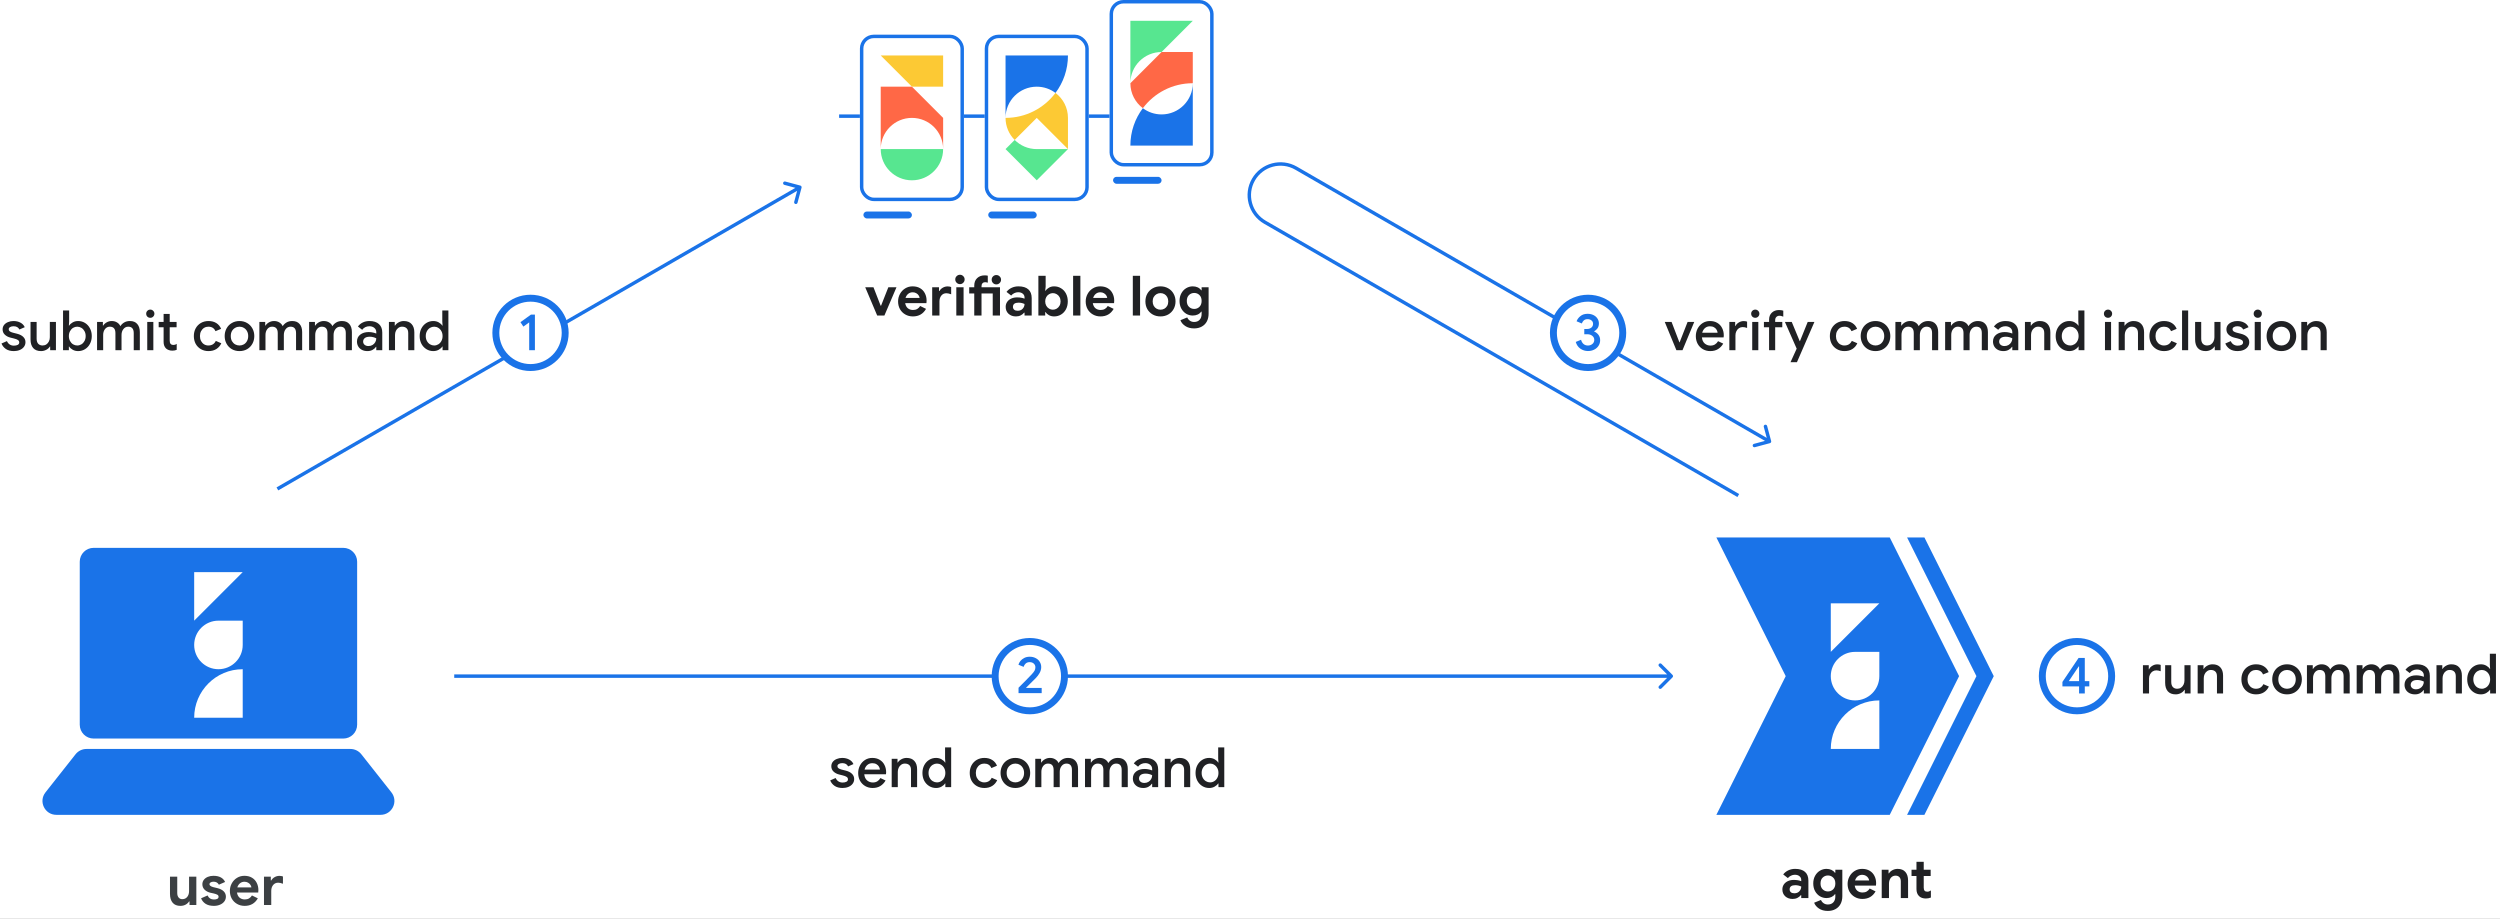 <svg width="721" height="265" viewBox="0 0 721 265" fill="none" xmlns="http://www.w3.org/2000/svg">
<rect x="0" y="0" width="721" height="265" fill="#333333" stroke="none"/>
<g clip-path="url(#clip0)">
<rect width="721" height="265" fill="white"/>
<path d="M231.171 54.129C231.243 53.863 231.085 53.589 230.818 53.517L226.471 52.352C226.204 52.281 225.93 52.439 225.859 52.706C225.787 52.973 225.946 53.247 226.212 53.318L230.076 54.354L229.041 58.217C228.969 58.484 229.128 58.758 229.394 58.83C229.661 58.901 229.935 58.743 230.007 58.476L231.171 54.129ZM80.25 141.433L230.938 54.433L230.438 53.567L79.75 140.567L80.25 141.433Z" fill="#1A73E8"/>
<path d="M482.354 195.354C482.549 195.158 482.549 194.842 482.354 194.646L479.172 191.464C478.976 191.269 478.66 191.269 478.464 191.464C478.269 191.66 478.269 191.976 478.464 192.172L481.293 195L478.464 197.828C478.269 198.024 478.269 198.34 478.464 198.536C478.66 198.731 478.976 198.731 479.172 198.536L482.354 195.354ZM131 195.5H482V194.5H131V195.5Z" fill="#1A73E8"/>
<path d="M510.803 127.193C510.875 127.46 510.716 127.734 510.45 127.806L506.103 128.97C505.836 129.042 505.562 128.884 505.491 128.617C505.419 128.35 505.578 128.076 505.844 128.004L509.708 126.969L508.673 123.105C508.601 122.839 508.759 122.565 509.026 122.493C509.293 122.422 509.567 122.58 509.639 122.847L510.803 127.193ZM501.07 143.344L364.545 64.521L365.045 63.655L501.57 142.478L501.07 143.344ZM374.045 48.067L510.57 126.89L510.07 127.756L373.545 48.933L374.045 48.067ZM361.068 51.544C363.691 47 369.501 45.444 374.045 48.067L373.545 48.933C369.48 46.586 364.281 47.979 361.934 52.044L361.068 51.544ZM364.545 64.521C360.001 61.898 358.445 56.088 361.068 51.544L361.934 52.044C359.587 56.11 360.98 61.308 365.045 63.655L364.545 64.521Z" fill="#1A73E8"/>
<path d="M4 101.256C3.061 101.256 2.293 101.053 1.696 100.648C1.099 100.232 0.677 99.704 0.432 99.064L2 98.376C2.192 98.803 2.459 99.128 2.8 99.352C3.152 99.576 3.552 99.688 4 99.688C4.437 99.688 4.805 99.613 5.104 99.464C5.403 99.304 5.552 99.069 5.552 98.76C5.552 98.461 5.424 98.227 5.168 98.056C4.912 97.885 4.517 97.736 3.984 97.608L3.008 97.368C2.357 97.208 1.819 96.925 1.392 96.52C0.965 96.115 0.752 95.603 0.752 94.984C0.752 94.504 0.891 94.083 1.168 93.72C1.456 93.357 1.84 93.08 2.32 92.888C2.8 92.685 3.323 92.584 3.888 92.584C4.645 92.584 5.312 92.739 5.888 93.048C6.464 93.347 6.88 93.784 7.136 94.36L5.6 95.032C5.291 94.403 4.725 94.088 3.904 94.088C3.509 94.088 3.179 94.168 2.912 94.328C2.645 94.488 2.512 94.696 2.512 94.952C2.512 95.197 2.613 95.4 2.816 95.56C3.019 95.709 3.317 95.837 3.712 95.944L4.912 96.248C5.712 96.451 6.315 96.76 6.72 97.176C7.136 97.581 7.344 98.083 7.344 98.68C7.344 99.192 7.195 99.645 6.896 100.04C6.608 100.424 6.208 100.723 5.696 100.936C5.184 101.149 4.619 101.256 4 101.256ZM11.844 101.256C10.852 101.256 10.094 100.963 9.572 100.376C9.06 99.779 8.804 98.952 8.804 97.896V92.84H10.564V97.656C10.564 98.317 10.718 98.813 11.028 99.144C11.348 99.475 11.764 99.64 12.276 99.64C12.692 99.64 13.06 99.533 13.38 99.32C13.7 99.096 13.945 98.803 14.116 98.44C14.286 98.077 14.372 97.688 14.372 97.272V92.84H16.132V101H14.468V99.944H14.372C14.148 100.328 13.801 100.643 13.332 100.888C12.862 101.133 12.366 101.256 11.844 101.256ZM22.532 101.256C21.956 101.256 21.439 101.128 20.98 100.872C20.522 100.616 20.175 100.307 19.94 99.944H19.86V101H18.18V89.544H19.94V92.76L19.86 93.912H19.94C20.175 93.539 20.522 93.224 20.98 92.968C21.439 92.712 21.956 92.584 22.532 92.584C23.268 92.584 23.935 92.771 24.532 93.144C25.13 93.517 25.599 94.035 25.94 94.696C26.292 95.347 26.468 96.088 26.468 96.92C26.468 97.752 26.292 98.499 25.94 99.16C25.599 99.811 25.13 100.323 24.532 100.696C23.935 101.069 23.268 101.256 22.532 101.256ZM22.276 99.64C22.703 99.64 23.103 99.528 23.476 99.304C23.85 99.08 24.148 98.76 24.372 98.344C24.596 97.928 24.708 97.453 24.708 96.92C24.708 96.387 24.596 95.917 24.372 95.512C24.148 95.096 23.85 94.776 23.476 94.552C23.103 94.328 22.703 94.216 22.276 94.216C21.85 94.216 21.45 94.328 21.076 94.552C20.714 94.776 20.42 95.096 20.196 95.512C19.972 95.917 19.86 96.387 19.86 96.92C19.86 97.453 19.972 97.928 20.196 98.344C20.42 98.76 20.714 99.08 21.076 99.304C21.45 99.528 21.85 99.64 22.276 99.64ZM27.993 92.84H29.673V93.912H29.753C29.998 93.517 30.345 93.197 30.793 92.952C31.241 92.707 31.721 92.584 32.233 92.584C32.819 92.584 33.331 92.723 33.769 93C34.206 93.267 34.521 93.624 34.713 94.072C34.99 93.624 35.358 93.267 35.817 93C36.286 92.723 36.835 92.584 37.465 92.584C38.403 92.584 39.113 92.872 39.593 93.448C40.083 94.013 40.329 94.787 40.329 95.768V101H38.569V96.072C38.569 94.835 38.041 94.216 36.985 94.216C36.419 94.216 35.955 94.445 35.593 94.904C35.23 95.363 35.049 95.928 35.049 96.6V101H33.289V96.072C33.289 94.835 32.745 94.216 31.657 94.216C31.102 94.216 30.643 94.445 30.281 94.904C29.929 95.363 29.753 95.928 29.753 96.6V101H27.993V92.84ZM43.344 91.656C43.014 91.656 42.731 91.544 42.496 91.32C42.273 91.085 42.16 90.803 42.16 90.472C42.16 90.141 42.273 89.864 42.496 89.64C42.731 89.405 43.014 89.288 43.344 89.288C43.675 89.288 43.953 89.405 44.176 89.64C44.411 89.864 44.529 90.141 44.529 90.472C44.529 90.803 44.411 91.085 44.176 91.32C43.953 91.544 43.675 91.656 43.344 91.656ZM42.465 92.84H44.224V101H42.465V92.84ZM49.681 101.128C49.318 101.128 48.977 101.069 48.657 100.952C48.337 100.835 48.075 100.68 47.873 100.488C47.414 100.029 47.184 99.405 47.184 98.616V94.392H45.761V92.84H47.184V90.536H48.944V92.84H50.928V94.392H48.944V98.232C48.944 98.669 49.03 98.979 49.2 99.16C49.361 99.373 49.638 99.48 50.032 99.48C50.214 99.48 50.374 99.459 50.513 99.416C50.651 99.363 50.8 99.283 50.961 99.176V100.888C50.608 101.048 50.182 101.128 49.681 101.128ZM60.128 101.256C59.318 101.256 58.587 101.069 57.936 100.696C57.296 100.323 56.795 99.811 56.432 99.16C56.08 98.499 55.904 97.752 55.904 96.92C55.904 96.088 56.08 95.347 56.432 94.696C56.795 94.035 57.296 93.517 57.936 93.144C58.587 92.771 59.318 92.584 60.128 92.584C61.024 92.584 61.787 92.787 62.416 93.192C63.045 93.597 63.493 94.147 63.76 94.84L62.144 95.512C61.782 94.648 61.093 94.216 60.08 94.216C59.643 94.216 59.237 94.328 58.864 94.552C58.502 94.776 58.208 95.096 57.984 95.512C57.771 95.917 57.664 96.387 57.664 96.92C57.664 97.453 57.771 97.928 57.984 98.344C58.208 98.76 58.502 99.08 58.864 99.304C59.237 99.528 59.643 99.64 60.08 99.64C60.592 99.64 61.029 99.528 61.392 99.304C61.766 99.069 62.048 98.739 62.24 98.312L63.824 99C63.515 99.693 63.045 100.243 62.416 100.648C61.787 101.053 61.024 101.256 60.128 101.256ZM69.067 101.256C68.245 101.256 67.509 101.069 66.859 100.696C66.208 100.312 65.701 99.789 65.339 99.128C64.976 98.467 64.795 97.731 64.795 96.92C64.795 96.109 64.976 95.373 65.339 94.712C65.701 94.051 66.208 93.533 66.859 93.16C67.509 92.776 68.245 92.584 69.067 92.584C69.888 92.584 70.624 92.776 71.275 93.16C71.925 93.544 72.432 94.067 72.795 94.728C73.157 95.389 73.339 96.12 73.339 96.92C73.339 97.731 73.157 98.467 72.795 99.128C72.432 99.789 71.925 100.312 71.275 100.696C70.624 101.069 69.888 101.256 69.067 101.256ZM69.067 99.64C69.515 99.64 69.931 99.533 70.315 99.32C70.699 99.096 71.003 98.781 71.227 98.376C71.461 97.96 71.579 97.475 71.579 96.92C71.579 96.365 71.461 95.885 71.227 95.48C71.003 95.075 70.699 94.765 70.315 94.552C69.931 94.328 69.515 94.216 69.067 94.216C68.619 94.216 68.203 94.328 67.819 94.552C67.435 94.765 67.125 95.075 66.891 95.48C66.667 95.885 66.555 96.365 66.555 96.92C66.555 97.475 66.667 97.96 66.891 98.376C67.125 98.781 67.435 99.096 67.819 99.32C68.203 99.533 68.619 99.64 69.067 99.64ZM74.805 92.84H76.485V93.912H76.565C76.811 93.517 77.157 93.197 77.605 92.952C78.053 92.707 78.533 92.584 79.045 92.584C79.632 92.584 80.144 92.723 80.581 93C81.019 93.267 81.333 93.624 81.525 94.072C81.803 93.624 82.171 93.267 82.629 93C83.099 92.723 83.648 92.584 84.277 92.584C85.216 92.584 85.925 92.872 86.405 93.448C86.896 94.013 87.141 94.787 87.141 95.768V101H85.381V96.072C85.381 94.835 84.853 94.216 83.797 94.216C83.232 94.216 82.768 94.445 82.405 94.904C82.043 95.363 81.861 95.928 81.861 96.6V101H80.101V96.072C80.101 94.835 79.557 94.216 78.469 94.216C77.915 94.216 77.456 94.445 77.093 94.904C76.741 95.363 76.565 95.928 76.565 96.6V101H74.805V92.84ZM89.149 92.84H90.829V93.912H90.909C91.154 93.517 91.501 93.197 91.949 92.952C92.397 92.707 92.877 92.584 93.389 92.584C93.976 92.584 94.488 92.723 94.925 93C95.362 93.267 95.677 93.624 95.869 94.072C96.146 93.624 96.514 93.267 96.973 93C97.442 92.723 97.992 92.584 98.621 92.584C99.56 92.584 100.269 92.872 100.749 93.448C101.24 94.013 101.485 94.787 101.485 95.768V101H99.725V96.072C99.725 94.835 99.197 94.216 98.141 94.216C97.576 94.216 97.112 94.445 96.749 94.904C96.386 95.363 96.205 95.928 96.205 96.6V101H94.445V96.072C94.445 94.835 93.901 94.216 92.813 94.216C92.258 94.216 91.8 94.445 91.437 94.904C91.085 95.363 90.909 95.928 90.909 96.6V101H89.149V92.84ZM105.975 101.256C105.388 101.256 104.865 101.144 104.407 100.92C103.948 100.685 103.591 100.36 103.335 99.944C103.079 99.517 102.951 99.037 102.951 98.504C102.951 97.661 103.265 96.995 103.895 96.504C104.535 96.013 105.34 95.768 106.311 95.768C106.791 95.768 107.223 95.816 107.607 95.912C107.991 95.997 108.295 96.093 108.519 96.2V95.784C108.519 95.283 108.332 94.877 107.959 94.568C107.585 94.248 107.105 94.088 106.519 94.088C106.103 94.088 105.708 94.179 105.335 94.36C104.972 94.541 104.679 94.792 104.455 95.112L103.223 94.168C103.585 93.667 104.055 93.277 104.631 93C105.207 92.723 105.847 92.584 106.551 92.584C107.735 92.584 108.647 92.877 109.287 93.464C109.927 94.04 110.247 94.856 110.247 95.912V101H108.519V100.024H108.439C108.204 100.376 107.873 100.669 107.447 100.904C107.02 101.139 106.529 101.256 105.975 101.256ZM106.279 99.8C106.705 99.8 107.089 99.699 107.431 99.496C107.772 99.293 108.039 99.021 108.231 98.68C108.423 98.339 108.519 97.971 108.519 97.576C108.273 97.437 107.985 97.325 107.655 97.24C107.335 97.155 106.999 97.112 106.647 97.112C105.985 97.112 105.5 97.245 105.191 97.512C104.881 97.768 104.727 98.104 104.727 98.52C104.727 98.893 104.871 99.203 105.159 99.448C105.447 99.683 105.82 99.8 106.279 99.8ZM112.165 92.84H113.845V93.912H113.925C114.159 93.528 114.506 93.213 114.965 92.968C115.434 92.712 115.93 92.584 116.453 92.584C117.445 92.584 118.197 92.877 118.709 93.464C119.231 94.04 119.493 94.829 119.493 95.832V101H117.733V96.072C117.733 95.432 117.573 94.963 117.253 94.664C116.943 94.365 116.511 94.216 115.957 94.216C115.562 94.216 115.21 94.328 114.901 94.552C114.591 94.765 114.351 95.053 114.181 95.416C114.01 95.779 113.925 96.168 113.925 96.584V101H112.165V92.84ZM124.965 101.256C124.229 101.256 123.562 101.069 122.965 100.696C122.368 100.323 121.893 99.811 121.541 99.16C121.2 98.499 121.029 97.752 121.029 96.92C121.029 96.088 121.2 95.347 121.541 94.696C121.893 94.035 122.368 93.517 122.965 93.144C123.562 92.771 124.229 92.584 124.965 92.584C125.541 92.584 126.058 92.712 126.517 92.968C126.976 93.224 127.322 93.539 127.557 93.912H127.637L127.557 92.76V89.544H129.317V101H127.637V99.944H127.557C127.322 100.307 126.976 100.616 126.517 100.872C126.058 101.128 125.541 101.256 124.965 101.256ZM125.221 99.64C125.648 99.64 126.042 99.528 126.405 99.304C126.778 99.08 127.077 98.76 127.301 98.344C127.525 97.928 127.637 97.453 127.637 96.92C127.637 96.387 127.525 95.917 127.301 95.512C127.077 95.096 126.778 94.776 126.405 94.552C126.042 94.328 125.648 94.216 125.221 94.216C124.794 94.216 124.394 94.328 124.021 94.552C123.648 94.776 123.349 95.096 123.125 95.512C122.901 95.917 122.789 96.387 122.789 96.92C122.789 97.453 122.901 97.928 123.125 98.344C123.349 98.76 123.648 99.08 124.021 99.304C124.394 99.528 124.794 99.64 125.221 99.64Z" fill="#202124"/>
<path d="M143 96C143 90.477 147.477 86 153 86V86C158.523 86 163 90.477 163 96V96C163 101.523 158.523 106 153 106V106C147.477 106 143 101.523 143 96V96Z" fill="white"/>
<path d="M152.619 92.975L150.939 94.19L150.099 92.915L153.114 90.74H154.269V101H152.619V92.975Z" fill="#1A73E8"/>
<path d="M153 105C148.029 105 144 100.971 144 96H142C142 102.075 146.925 107 153 107V105ZM162 96C162 100.971 157.971 105 153 105V107C159.075 107 164 102.075 164 96H162ZM153 87C157.971 87 162 91.029 162 96H164C164 89.925 159.075 85 153 85V87ZM153 85C146.925 85 142 89.925 142 96H144C144 91.029 148.029 87 153 87V85Z" fill="#1A73E8"/>
<path d="M448 96C448 90.477 452.477 86 458 86V86C463.523 86 468 90.477 468 96V96C468 101.523 463.523 106 458 106V106C452.477 106 448 101.523 448 96V96Z" fill="white"/>
<path d="M457.957 101.24C457.187 101.24 456.472 101.02 455.812 100.58C455.152 100.13 454.697 99.475 454.447 98.615L455.977 97.985C456.117 98.515 456.357 98.925 456.697 99.215C457.047 99.505 457.467 99.65 457.957 99.65C458.457 99.65 458.887 99.5 459.247 99.2C459.607 98.89 459.787 98.5 459.787 98.03C459.787 97.55 459.597 97.16 459.217 96.86C458.837 96.55 458.362 96.395 457.792 96.395H456.907V94.88H457.702C458.192 94.88 458.602 94.75 458.932 94.49C459.272 94.22 459.442 93.855 459.442 93.395C459.442 92.985 459.292 92.66 458.992 92.42C458.692 92.17 458.312 92.045 457.852 92.045C457.402 92.045 457.042 92.165 456.772 92.405C456.512 92.645 456.322 92.94 456.202 93.29L454.687 92.66C454.887 92.09 455.257 91.59 455.797 91.16C456.337 90.72 457.027 90.5 457.867 90.5C458.487 90.5 459.042 90.62 459.532 90.86C460.032 91.1 460.422 91.435 460.702 91.865C460.982 92.285 461.122 92.76 461.122 93.29C461.122 93.83 460.992 94.29 460.732 94.67C460.472 95.04 460.152 95.325 459.772 95.525V95.615C460.272 95.825 460.682 96.145 461.002 96.575C461.322 97.005 461.482 97.52 461.482 98.12C461.482 98.72 461.327 99.255 461.017 99.725C460.717 100.195 460.297 100.565 459.757 100.835C459.227 101.105 458.627 101.24 457.957 101.24Z" fill="#1A73E8"/>
<path d="M458 105C453.029 105 449 100.971 449 96H447C447 102.075 451.925 107 458 107V105ZM467 96C467 100.971 462.971 105 458 105V107C464.075 107 469 102.075 469 96H467ZM458 87C462.971 87 467 91.029 467 96H469C469 89.925 464.075 85 458 85V87ZM458 85C451.925 85 447 89.925 447 96H449C449 91.029 453.029 87 458 87V85Z" fill="#1A73E8"/>
<path d="M480.112 92.84H482.08L484.336 98.728H484.4L486.704 92.84H488.624L485.232 101H483.472L480.112 92.84ZM493.252 101.256C492.452 101.256 491.732 101.069 491.092 100.696C490.463 100.323 489.967 99.811 489.604 99.16C489.252 98.499 489.076 97.757 489.076 96.936C489.076 96.157 489.247 95.437 489.588 94.776C489.94 94.104 490.425 93.571 491.044 93.176C491.663 92.781 492.367 92.584 493.156 92.584C493.977 92.584 494.687 92.765 495.284 93.128C495.892 93.491 496.351 93.987 496.66 94.616C496.98 95.245 497.14 95.955 497.14 96.744C497.14 96.893 497.124 97.08 497.092 97.304H490.836C490.9 98.061 491.167 98.648 491.636 99.064C492.116 99.469 492.671 99.672 493.3 99.672C493.801 99.672 494.233 99.56 494.596 99.336C494.969 99.101 495.268 98.787 495.492 98.392L496.98 99.096C496.596 99.768 496.095 100.296 495.476 100.68C494.857 101.064 494.116 101.256 493.252 101.256ZM495.348 95.96C495.327 95.672 495.236 95.389 495.076 95.112C494.916 94.824 494.671 94.584 494.34 94.392C494.02 94.2 493.625 94.104 493.156 94.104C492.591 94.104 492.111 94.275 491.716 94.616C491.332 94.947 491.065 95.395 490.916 95.96H495.348ZM498.743 92.84H500.423V94.04H500.503C500.684 93.624 500.999 93.283 501.447 93.016C501.895 92.739 502.369 92.6 502.871 92.6C503.265 92.6 503.596 92.653 503.863 92.76V94.584C503.393 94.413 502.972 94.328 502.599 94.328C502.193 94.328 501.831 94.435 501.511 94.648C501.201 94.861 500.956 95.149 500.775 95.512C500.593 95.864 500.503 96.253 500.503 96.68V101H498.743V92.84ZM506.22 91.656C505.889 91.656 505.606 91.544 505.372 91.32C505.148 91.085 505.036 90.803 505.036 90.472C505.036 90.141 505.148 89.864 505.372 89.64C505.606 89.405 505.889 89.288 506.22 89.288C506.55 89.288 506.828 89.405 507.052 89.64C507.286 89.864 507.404 90.141 507.404 90.472C507.404 90.803 507.286 91.085 507.052 91.32C506.828 91.544 506.55 91.656 506.22 91.656ZM505.34 92.84H507.1V101H505.34V92.84ZM510.202 94.392H508.714V92.84H510.202V92.2C510.202 91.347 510.468 90.669 511.002 90.168C511.535 89.667 512.218 89.416 513.05 89.416C513.53 89.416 513.946 89.475 514.298 89.592V91.32C514.106 91.245 513.924 91.187 513.754 91.144C513.594 91.091 513.407 91.064 513.194 91.064C512.842 91.064 512.548 91.176 512.314 91.4C512.079 91.624 511.962 91.933 511.962 92.328V92.84H514.01V94.392H511.962V101H510.202V94.392ZM518.161 100.552L514.769 92.84H516.737L519.041 98.392H519.105L521.345 92.84H523.281L518.241 104.456H516.385L518.161 100.552ZM531.956 101.256C531.146 101.256 530.415 101.069 529.764 100.696C529.124 100.323 528.623 99.811 528.26 99.16C527.908 98.499 527.732 97.752 527.732 96.92C527.732 96.088 527.908 95.347 528.26 94.696C528.623 94.035 529.124 93.517 529.764 93.144C530.415 92.771 531.146 92.584 531.956 92.584C532.852 92.584 533.615 92.787 534.244 93.192C534.874 93.597 535.322 94.147 535.588 94.84L533.972 95.512C533.61 94.648 532.922 94.216 531.908 94.216C531.471 94.216 531.066 94.328 530.692 94.552C530.33 94.776 530.036 95.096 529.812 95.512C529.599 95.917 529.492 96.387 529.492 96.92C529.492 97.453 529.599 97.928 529.812 98.344C530.036 98.76 530.33 99.08 530.692 99.304C531.066 99.528 531.471 99.64 531.908 99.64C532.42 99.64 532.858 99.528 533.22 99.304C533.594 99.069 533.876 98.739 534.068 98.312L535.652 99C535.343 99.693 534.874 100.243 534.244 100.648C533.615 101.053 532.852 101.256 531.956 101.256ZM540.895 101.256C540.074 101.256 539.338 101.069 538.687 100.696C538.036 100.312 537.53 99.789 537.167 99.128C536.804 98.467 536.623 97.731 536.623 96.92C536.623 96.109 536.804 95.373 537.167 94.712C537.53 94.051 538.036 93.533 538.687 93.16C539.338 92.776 540.074 92.584 540.895 92.584C541.716 92.584 542.452 92.776 543.103 93.16C543.754 93.544 544.26 94.067 544.623 94.728C544.986 95.389 545.167 96.12 545.167 96.92C545.167 97.731 544.986 98.467 544.623 99.128C544.26 99.789 543.754 100.312 543.103 100.696C542.452 101.069 541.716 101.256 540.895 101.256ZM540.895 99.64C541.343 99.64 541.759 99.533 542.143 99.32C542.527 99.096 542.831 98.781 543.055 98.376C543.29 97.96 543.407 97.475 543.407 96.92C543.407 96.365 543.29 95.885 543.055 95.48C542.831 95.075 542.527 94.765 542.143 94.552C541.759 94.328 541.343 94.216 540.895 94.216C540.447 94.216 540.031 94.328 539.647 94.552C539.263 94.765 538.954 95.075 538.719 95.48C538.495 95.885 538.383 96.365 538.383 96.92C538.383 97.475 538.495 97.96 538.719 98.376C538.954 98.781 539.263 99.096 539.647 99.32C540.031 99.533 540.447 99.64 540.895 99.64ZM546.633 92.84H548.313V93.912H548.393C548.639 93.517 548.985 93.197 549.433 92.952C549.881 92.707 550.361 92.584 550.873 92.584C551.46 92.584 551.972 92.723 552.409 93C552.847 93.267 553.161 93.624 553.353 94.072C553.631 93.624 553.999 93.267 554.457 93C554.927 92.723 555.476 92.584 556.105 92.584C557.044 92.584 557.753 92.872 558.233 93.448C558.724 94.013 558.969 94.787 558.969 95.768V101H557.209V96.072C557.209 94.835 556.681 94.216 555.625 94.216C555.06 94.216 554.596 94.445 554.233 94.904C553.871 95.363 553.689 95.928 553.689 96.6V101H551.929V96.072C551.929 94.835 551.385 94.216 550.297 94.216C549.743 94.216 549.284 94.445 548.921 94.904C548.569 95.363 548.393 95.928 548.393 96.6V101H546.633V92.84ZM560.977 92.84H562.657V93.912H562.737C562.982 93.517 563.329 93.197 563.777 92.952C564.225 92.707 564.705 92.584 565.217 92.584C565.804 92.584 566.316 92.723 566.753 93C567.19 93.267 567.505 93.624 567.697 94.072C567.974 93.624 568.342 93.267 568.801 93C569.27 92.723 569.82 92.584 570.449 92.584C571.388 92.584 572.097 92.872 572.577 93.448C573.068 94.013 573.313 94.787 573.313 95.768V101H571.553V96.072C571.553 94.835 571.025 94.216 569.969 94.216C569.404 94.216 568.94 94.445 568.577 94.904C568.214 95.363 568.033 95.928 568.033 96.6V101H566.273V96.072C566.273 94.835 565.729 94.216 564.641 94.216C564.086 94.216 563.628 94.445 563.265 94.904C562.913 95.363 562.737 95.928 562.737 96.6V101H560.977V92.84ZM577.803 101.256C577.216 101.256 576.693 101.144 576.235 100.92C575.776 100.685 575.419 100.36 575.163 99.944C574.907 99.517 574.779 99.037 574.779 98.504C574.779 97.661 575.093 96.995 575.723 96.504C576.363 96.013 577.168 95.768 578.139 95.768C578.619 95.768 579.051 95.816 579.435 95.912C579.819 95.997 580.123 96.093 580.347 96.2V95.784C580.347 95.283 580.16 94.877 579.787 94.568C579.413 94.248 578.933 94.088 578.347 94.088C577.931 94.088 577.536 94.179 577.163 94.36C576.8 94.541 576.507 94.792 576.283 95.112L575.051 94.168C575.413 93.667 575.883 93.277 576.459 93C577.035 92.723 577.675 92.584 578.379 92.584C579.563 92.584 580.475 92.877 581.115 93.464C581.755 94.04 582.075 94.856 582.075 95.912V101H580.347V100.024H580.267C580.032 100.376 579.701 100.669 579.275 100.904C578.848 101.139 578.357 101.256 577.803 101.256ZM578.107 99.8C578.533 99.8 578.917 99.699 579.259 99.496C579.6 99.293 579.867 99.021 580.059 98.68C580.251 98.339 580.347 97.971 580.347 97.576C580.101 97.437 579.813 97.325 579.483 97.24C579.163 97.155 578.827 97.112 578.475 97.112C577.813 97.112 577.328 97.245 577.019 97.512C576.709 97.768 576.555 98.104 576.555 98.52C576.555 98.893 576.699 99.203 576.987 99.448C577.275 99.683 577.648 99.8 578.107 99.8ZM583.993 92.84H585.673V93.912H585.753C585.987 93.528 586.334 93.213 586.793 92.968C587.262 92.712 587.758 92.584 588.281 92.584C589.273 92.584 590.025 92.877 590.537 93.464C591.059 94.04 591.321 94.829 591.321 95.832V101H589.561V96.072C589.561 95.432 589.401 94.963 589.081 94.664C588.771 94.365 588.339 94.216 587.785 94.216C587.39 94.216 587.038 94.328 586.729 94.552C586.419 94.765 586.179 95.053 586.009 95.416C585.838 95.779 585.753 96.168 585.753 96.584V101H583.993V92.84ZM596.793 101.256C596.057 101.256 595.391 101.069 594.793 100.696C594.196 100.323 593.721 99.811 593.369 99.16C593.028 98.499 592.857 97.752 592.857 96.92C592.857 96.088 593.028 95.347 593.369 94.696C593.721 94.035 594.196 93.517 594.793 93.144C595.391 92.771 596.057 92.584 596.793 92.584C597.369 92.584 597.887 92.712 598.345 92.968C598.804 93.224 599.151 93.539 599.385 93.912H599.465L599.385 92.76V89.544H601.145V101H599.465V99.944H599.385C599.151 100.307 598.804 100.616 598.345 100.872C597.887 101.128 597.369 101.256 596.793 101.256ZM597.049 99.64C597.476 99.64 597.871 99.528 598.233 99.304C598.607 99.08 598.905 98.76 599.129 98.344C599.353 97.928 599.465 97.453 599.465 96.92C599.465 96.387 599.353 95.917 599.129 95.512C598.905 95.096 598.607 94.776 598.233 94.552C597.871 94.328 597.476 94.216 597.049 94.216C596.623 94.216 596.223 94.328 595.849 94.552C595.476 94.776 595.177 95.096 594.953 95.512C594.729 95.917 594.617 96.387 594.617 96.92C594.617 97.453 594.729 97.928 594.953 98.344C595.177 98.76 595.476 99.08 595.849 99.304C596.223 99.528 596.623 99.64 597.049 99.64ZM607.954 91.656C607.623 91.656 607.341 91.544 607.106 91.32C606.882 91.085 606.77 90.803 606.77 90.472C606.77 90.141 606.882 89.864 607.106 89.64C607.341 89.405 607.623 89.288 607.954 89.288C608.285 89.288 608.562 89.405 608.786 89.64C609.021 89.864 609.138 90.141 609.138 90.472C609.138 90.803 609.021 91.085 608.786 91.32C608.562 91.544 608.285 91.656 607.954 91.656ZM607.074 92.84H608.834V101H607.074V92.84ZM611.024 92.84H612.704V93.912H612.784C613.019 93.528 613.365 93.213 613.824 92.968C614.293 92.712 614.789 92.584 615.312 92.584C616.304 92.584 617.056 92.877 617.568 93.464C618.091 94.04 618.352 94.829 618.352 95.832V101H616.592V96.072C616.592 95.432 616.432 94.963 616.112 94.664C615.803 94.365 615.371 94.216 614.816 94.216C614.421 94.216 614.069 94.328 613.76 94.552C613.451 94.765 613.211 95.053 613.04 95.416C612.869 95.779 612.784 96.168 612.784 96.584V101H611.024V92.84ZM624.113 101.256C623.302 101.256 622.571 101.069 621.921 100.696C621.281 100.323 620.779 99.811 620.417 99.16C620.065 98.499 619.889 97.752 619.889 96.92C619.889 96.088 620.065 95.347 620.417 94.696C620.779 94.035 621.281 93.517 621.921 93.144C622.571 92.771 623.302 92.584 624.113 92.584C625.009 92.584 625.771 92.787 626.401 93.192C627.03 93.597 627.478 94.147 627.745 94.84L626.129 95.512C625.766 94.648 625.078 94.216 624.065 94.216C623.627 94.216 623.222 94.328 622.849 94.552C622.486 94.776 622.193 95.096 621.969 95.512C621.755 95.917 621.649 96.387 621.649 96.92C621.649 97.453 621.755 97.928 621.969 98.344C622.193 98.76 622.486 99.08 622.849 99.304C623.222 99.528 623.627 99.64 624.065 99.64C624.577 99.64 625.014 99.528 625.377 99.304C625.75 99.069 626.033 98.739 626.225 98.312L627.809 99C627.499 99.693 627.03 100.243 626.401 100.648C625.771 101.053 625.009 101.256 624.113 101.256ZM629.305 89.544H631.065V101H629.305V89.544ZM636.109 101.256C635.117 101.256 634.36 100.963 633.837 100.376C633.325 99.779 633.069 98.952 633.069 97.896V92.84H634.829V97.656C634.829 98.317 634.984 98.813 635.293 99.144C635.613 99.475 636.029 99.64 636.541 99.64C636.957 99.64 637.325 99.533 637.645 99.32C637.965 99.096 638.211 98.803 638.381 98.44C638.552 98.077 638.637 97.688 638.637 97.272V92.84H640.397V101H638.733V99.944H638.637C638.413 100.328 638.067 100.643 637.597 100.888C637.128 101.133 636.632 101.256 636.109 101.256ZM645.344 101.256C644.405 101.256 643.637 101.053 643.04 100.648C642.442 100.232 642.021 99.704 641.776 99.064L643.344 98.376C643.536 98.803 643.802 99.128 644.144 99.352C644.496 99.576 644.896 99.688 645.344 99.688C645.781 99.688 646.149 99.613 646.448 99.464C646.746 99.304 646.896 99.069 646.896 98.76C646.896 98.461 646.768 98.227 646.512 98.056C646.256 97.885 645.861 97.736 645.328 97.608L644.352 97.368C643.701 97.208 643.162 96.925 642.736 96.52C642.309 96.115 642.096 95.603 642.096 94.984C642.096 94.504 642.234 94.083 642.512 93.72C642.8 93.357 643.184 93.08 643.664 92.888C644.144 92.685 644.666 92.584 645.232 92.584C645.989 92.584 646.656 92.739 647.232 93.048C647.808 93.347 648.224 93.784 648.48 94.36L646.944 95.032C646.634 94.403 646.069 94.088 645.248 94.088C644.853 94.088 644.522 94.168 644.256 94.328C643.989 94.488 643.856 94.696 643.856 94.952C643.856 95.197 643.957 95.4 644.16 95.56C644.362 95.709 644.661 95.837 645.056 95.944L646.256 96.248C647.056 96.451 647.658 96.76 648.064 97.176C648.48 97.581 648.688 98.083 648.688 98.68C648.688 99.192 648.538 99.645 648.24 100.04C647.952 100.424 647.552 100.723 647.04 100.936C646.528 101.149 645.962 101.256 645.344 101.256ZM651.141 91.656C650.811 91.656 650.528 91.544 650.293 91.32C650.069 91.085 649.957 90.803 649.957 90.472C649.957 90.141 650.069 89.864 650.293 89.64C650.528 89.405 650.811 89.288 651.141 89.288C651.472 89.288 651.749 89.405 651.973 89.64C652.208 89.864 652.325 90.141 652.325 90.472C652.325 90.803 652.208 91.085 651.973 91.32C651.749 91.544 651.472 91.656 651.141 91.656ZM650.261 92.84H652.021V101H650.261V92.84ZM657.957 101.256C657.136 101.256 656.4 101.069 655.749 100.696C655.099 100.312 654.592 99.789 654.229 99.128C653.867 98.467 653.685 97.731 653.685 96.92C653.685 96.109 653.867 95.373 654.229 94.712C654.592 94.051 655.099 93.533 655.749 93.16C656.4 92.776 657.136 92.584 657.957 92.584C658.779 92.584 659.515 92.776 660.165 93.16C660.816 93.544 661.323 94.067 661.685 94.728C662.048 95.389 662.229 96.12 662.229 96.92C662.229 97.731 662.048 98.467 661.685 99.128C661.323 99.789 660.816 100.312 660.165 100.696C659.515 101.069 658.779 101.256 657.957 101.256ZM657.957 99.64C658.405 99.64 658.821 99.533 659.205 99.32C659.589 99.096 659.893 98.781 660.117 98.376C660.352 97.96 660.469 97.475 660.469 96.92C660.469 96.365 660.352 95.885 660.117 95.48C659.893 95.075 659.589 94.765 659.205 94.552C658.821 94.328 658.405 94.216 657.957 94.216C657.509 94.216 657.093 94.328 656.709 94.552C656.325 94.765 656.016 95.075 655.781 95.48C655.557 95.885 655.445 96.365 655.445 96.92C655.445 97.475 655.557 97.96 655.781 98.376C656.016 98.781 656.325 99.096 656.709 99.32C657.093 99.533 657.509 99.64 657.957 99.64ZM663.696 92.84H665.376V93.912H665.456C665.691 93.528 666.037 93.213 666.496 92.968C666.965 92.712 667.461 92.584 667.984 92.584C668.976 92.584 669.728 92.877 670.24 93.464C670.763 94.04 671.024 94.829 671.024 95.832V101H669.264V96.072C669.264 95.432 669.104 94.963 668.784 94.664C668.475 94.365 668.043 94.216 667.488 94.216C667.093 94.216 666.741 94.328 666.432 94.552C666.123 94.765 665.883 95.053 665.712 95.416C665.541 95.779 665.456 96.168 665.456 96.584V101H663.696V92.84Z" fill="#202124"/>
<path d="M589 195C589 189.477 593.477 185 599 185V185C604.523 185 609 189.477 609 195V195C609 200.523 604.523 205 599 205V205C593.477 205 589 200.523 589 195V195Z" fill="white"/>
<path d="M599.604 197.96H594.804V196.67L599.469 189.74H601.254V196.43H602.559V197.96H601.254V200H599.604V197.96ZM599.604 196.43V192.185H599.514L596.649 196.43H599.604Z" fill="#1A73E8"/>
<path d="M599 204C594.029 204 590 199.971 590 195H588C588 201.075 592.925 206 599 206V204ZM608 195C608 199.971 603.971 204 599 204V206C605.075 206 610 201.075 610 195H608ZM599 186C603.971 186 608 190.029 608 195H610C610 188.925 605.075 184 599 184V186ZM599 184C592.925 184 588 188.925 588 195H590C590 190.029 594.029 186 599 186V184Z" fill="#1A73E8"/>
<path d="M618.024 191.84H619.704V193.04H619.784C619.965 192.624 620.28 192.283 620.728 192.016C621.176 191.739 621.651 191.6 622.152 191.6C622.547 191.6 622.877 191.653 623.144 191.76V193.584C622.675 193.413 622.253 193.328 621.88 193.328C621.475 193.328 621.112 193.435 620.792 193.648C620.483 193.861 620.237 194.149 620.056 194.512C619.875 194.864 619.784 195.253 619.784 195.68V200H618.024V191.84ZM627.469 200.256C626.477 200.256 625.719 199.963 625.197 199.376C624.685 198.779 624.429 197.952 624.429 196.896V191.84H626.189V196.656C626.189 197.317 626.343 197.813 626.653 198.144C626.973 198.475 627.389 198.64 627.901 198.64C628.317 198.64 628.685 198.533 629.005 198.32C629.325 198.096 629.57 197.803 629.741 197.44C629.911 197.077 629.997 196.688 629.997 196.272V191.84H631.757V200H630.093V198.944H629.997C629.773 199.328 629.426 199.643 628.957 199.888C628.487 200.133 627.991 200.256 627.469 200.256ZM633.805 191.84H635.485V192.912H635.565C635.8 192.528 636.147 192.213 636.605 191.968C637.075 191.712 637.571 191.584 638.093 191.584C639.085 191.584 639.837 191.877 640.349 192.464C640.872 193.04 641.133 193.829 641.133 194.832V200H639.373V195.072C639.373 194.432 639.213 193.963 638.893 193.664C638.584 193.365 638.152 193.216 637.597 193.216C637.203 193.216 636.851 193.328 636.541 193.552C636.232 193.765 635.992 194.053 635.821 194.416C635.651 194.779 635.565 195.168 635.565 195.584V200H633.805V191.84ZM650.644 200.256C649.833 200.256 649.102 200.069 648.452 199.696C647.812 199.323 647.31 198.811 646.948 198.16C646.596 197.499 646.42 196.752 646.42 195.92C646.42 195.088 646.596 194.347 646.948 193.696C647.31 193.035 647.812 192.517 648.452 192.144C649.102 191.771 649.833 191.584 650.644 191.584C651.54 191.584 652.302 191.787 652.932 192.192C653.561 192.597 654.009 193.147 654.276 193.84L652.66 194.512C652.297 193.648 651.609 193.216 650.596 193.216C650.158 193.216 649.753 193.328 649.38 193.552C649.017 193.776 648.724 194.096 648.5 194.512C648.286 194.917 648.18 195.387 648.18 195.92C648.18 196.453 648.286 196.928 648.5 197.344C648.724 197.76 649.017 198.08 649.38 198.304C649.753 198.528 650.158 198.64 650.596 198.64C651.108 198.64 651.545 198.528 651.908 198.304C652.281 198.069 652.564 197.739 652.756 197.312L654.34 198C654.03 198.693 653.561 199.243 652.932 199.648C652.302 200.053 651.54 200.256 650.644 200.256ZM659.582 200.256C658.761 200.256 658.025 200.069 657.374 199.696C656.724 199.312 656.217 198.789 655.854 198.128C655.492 197.467 655.31 196.731 655.31 195.92C655.31 195.109 655.492 194.373 655.854 193.712C656.217 193.051 656.724 192.533 657.374 192.16C658.025 191.776 658.761 191.584 659.582 191.584C660.404 191.584 661.14 191.776 661.79 192.16C662.441 192.544 662.948 193.067 663.31 193.728C663.673 194.389 663.854 195.12 663.854 195.92C663.854 196.731 663.673 197.467 663.31 198.128C662.948 198.789 662.441 199.312 661.79 199.696C661.14 200.069 660.404 200.256 659.582 200.256ZM659.582 198.64C660.03 198.64 660.446 198.533 660.83 198.32C661.214 198.096 661.518 197.781 661.742 197.376C661.977 196.96 662.094 196.475 662.094 195.92C662.094 195.365 661.977 194.885 661.742 194.48C661.518 194.075 661.214 193.765 660.83 193.552C660.446 193.328 660.03 193.216 659.582 193.216C659.134 193.216 658.718 193.328 658.334 193.552C657.95 193.765 657.641 194.075 657.406 194.48C657.182 194.885 657.07 195.365 657.07 195.92C657.07 196.475 657.182 196.96 657.406 197.376C657.641 197.781 657.95 198.096 658.334 198.32C658.718 198.533 659.134 198.64 659.582 198.64ZM665.321 191.84H667.001V192.912H667.081C667.326 192.517 667.673 192.197 668.121 191.952C668.569 191.707 669.049 191.584 669.561 191.584C670.148 191.584 670.66 191.723 671.097 192C671.534 192.267 671.849 192.624 672.041 193.072C672.318 192.624 672.686 192.267 673.145 192C673.614 191.723 674.164 191.584 674.793 191.584C675.732 191.584 676.441 191.872 676.921 192.448C677.412 193.013 677.657 193.787 677.657 194.768V200H675.897V195.072C675.897 193.835 675.369 193.216 674.313 193.216C673.748 193.216 673.284 193.445 672.921 193.904C672.558 194.363 672.377 194.928 672.377 195.6V200H670.617V195.072C670.617 193.835 670.073 193.216 668.985 193.216C668.43 193.216 667.972 193.445 667.609 193.904C667.257 194.363 667.081 194.928 667.081 195.6V200H665.321V191.84ZM679.665 191.84H681.345V192.912H681.425C681.67 192.517 682.017 192.197 682.465 191.952C682.913 191.707 683.393 191.584 683.905 191.584C684.491 191.584 685.003 191.723 685.441 192C685.878 192.267 686.193 192.624 686.385 193.072C686.662 192.624 687.03 192.267 687.489 192C687.958 191.723 688.507 191.584 689.137 191.584C690.075 191.584 690.785 191.872 691.265 192.448C691.755 193.013 692.001 193.787 692.001 194.768V200H690.241V195.072C690.241 193.835 689.713 193.216 688.657 193.216C688.091 193.216 687.627 193.445 687.265 193.904C686.902 194.363 686.721 194.928 686.721 195.6V200H684.961V195.072C684.961 193.835 684.417 193.216 683.329 193.216C682.774 193.216 682.315 193.445 681.953 193.904C681.601 194.363 681.425 194.928 681.425 195.6V200H679.665V191.84ZM696.49 200.256C695.904 200.256 695.381 200.144 694.922 199.92C694.464 199.685 694.106 199.36 693.85 198.944C693.594 198.517 693.466 198.037 693.466 197.504C693.466 196.661 693.781 195.995 694.41 195.504C695.05 195.013 695.856 194.768 696.826 194.768C697.306 194.768 697.738 194.816 698.122 194.912C698.506 194.997 698.81 195.093 699.034 195.2V194.784C699.034 194.283 698.848 193.877 698.474 193.568C698.101 193.248 697.621 193.088 697.034 193.088C696.618 193.088 696.224 193.179 695.85 193.36C695.488 193.541 695.194 193.792 694.97 194.112L693.738 193.168C694.101 192.667 694.57 192.277 695.146 192C695.722 191.723 696.362 191.584 697.066 191.584C698.25 191.584 699.162 191.877 699.802 192.464C700.442 193.04 700.762 193.856 700.762 194.912V200H699.034V199.024H698.954C698.72 199.376 698.389 199.669 697.962 199.904C697.536 200.139 697.045 200.256 696.49 200.256ZM696.794 198.8C697.221 198.8 697.605 198.699 697.946 198.496C698.288 198.293 698.554 198.021 698.746 197.68C698.938 197.339 699.034 196.971 699.034 196.576C698.789 196.437 698.501 196.325 698.17 196.24C697.85 196.155 697.514 196.112 697.162 196.112C696.501 196.112 696.016 196.245 695.706 196.512C695.397 196.768 695.242 197.104 695.242 197.52C695.242 197.893 695.386 198.203 695.674 198.448C695.962 198.683 696.336 198.8 696.794 198.8ZM702.68 191.84H704.36V192.912H704.44C704.675 192.528 705.022 192.213 705.48 191.968C705.95 191.712 706.446 191.584 706.968 191.584C707.96 191.584 708.712 191.877 709.224 192.464C709.747 193.04 710.008 193.829 710.008 194.832V200H708.248V195.072C708.248 194.432 708.088 193.963 707.768 193.664C707.459 193.365 707.027 193.216 706.472 193.216C706.078 193.216 705.726 193.328 705.416 193.552C705.107 193.765 704.867 194.053 704.696 194.416C704.526 194.779 704.44 195.168 704.44 195.584V200H702.68V191.84ZM715.481 200.256C714.745 200.256 714.078 200.069 713.481 199.696C712.883 199.323 712.409 198.811 712.057 198.16C711.715 197.499 711.545 196.752 711.545 195.92C711.545 195.088 711.715 194.347 712.057 193.696C712.409 193.035 712.883 192.517 713.481 192.144C714.078 191.771 714.745 191.584 715.481 191.584C716.057 191.584 716.574 191.712 717.033 191.968C717.491 192.224 717.838 192.539 718.073 192.912H718.153L718.073 191.76V188.544H719.833V200H718.153V198.944H718.073C717.838 199.307 717.491 199.616 717.033 199.872C716.574 200.128 716.057 200.256 715.481 200.256ZM715.737 198.64C716.163 198.64 716.558 198.528 716.921 198.304C717.294 198.08 717.593 197.76 717.817 197.344C718.041 196.928 718.153 196.453 718.153 195.92C718.153 195.387 718.041 194.917 717.817 194.512C717.593 194.096 717.294 193.776 716.921 193.552C716.558 193.328 716.163 193.216 715.737 193.216C715.31 193.216 714.91 193.328 714.537 193.552C714.163 193.776 713.865 194.096 713.641 194.512C713.417 194.917 713.305 195.387 713.305 195.92C713.305 196.453 713.417 196.928 713.641 197.344C713.865 197.76 714.163 198.08 714.537 198.304C714.91 198.528 715.31 198.64 715.737 198.64Z" fill="#202124"/>
<path d="M287 195C287 189.477 291.477 185 297 185V185C302.523 185 307 189.477 307 195V195C307 200.523 302.523 205 297 205V205C291.477 205 287 200.523 287 195V195Z" fill="white"/>
<path d="M293.747 198.34C294.067 198.02 294.697 197.39 295.637 196.45C296.577 195.5 297.202 194.855 297.512 194.515C297.932 194.065 298.217 193.7 298.367 193.42C298.527 193.14 298.607 192.805 298.607 192.415C298.607 192.025 298.457 191.685 298.157 191.395C297.857 191.105 297.452 190.96 296.942 190.96C296.472 190.96 296.087 191.1 295.787 191.38C295.497 191.65 295.307 191.965 295.217 192.325L293.717 191.71C293.817 191.35 294.002 190.995 294.272 190.645C294.552 190.295 294.922 190 295.382 189.76C295.842 189.52 296.372 189.4 296.972 189.4C297.622 189.4 298.197 189.535 298.697 189.805C299.207 190.065 299.597 190.425 299.867 190.885C300.147 191.335 300.287 191.835 300.287 192.385C300.287 192.975 300.132 193.545 299.822 194.095C299.522 194.635 299.137 195.14 298.667 195.61C298.467 195.8 297.962 196.3 297.152 197.11L295.922 198.34L295.952 198.4H300.422V199.9H293.747V198.34Z" fill="#1A73E8"/>
<path d="M297 204C292.029 204 288 199.971 288 195H286C286 201.075 290.925 206 297 206V204ZM306 195C306 199.971 301.971 204 297 204V206C303.075 206 308 201.075 308 195H306ZM297 186C301.971 186 306 190.029 306 195H308C308 188.925 303.075 184 297 184V186ZM297 184C290.925 184 286 188.925 286 195H288C288 190.029 292.029 186 297 186V184Z" fill="#1A73E8"/>
<path d="M243 227.256C242.061 227.256 241.293 227.053 240.696 226.648C240.099 226.232 239.677 225.704 239.432 225.064L241 224.376C241.192 224.803 241.459 225.128 241.8 225.352C242.152 225.576 242.552 225.688 243 225.688C243.437 225.688 243.805 225.613 244.104 225.464C244.403 225.304 244.552 225.069 244.552 224.76C244.552 224.461 244.424 224.227 244.168 224.056C243.912 223.885 243.517 223.736 242.984 223.608L242.008 223.368C241.357 223.208 240.819 222.925 240.392 222.52C239.965 222.115 239.752 221.603 239.752 220.984C239.752 220.504 239.891 220.083 240.168 219.72C240.456 219.357 240.84 219.08 241.32 218.888C241.8 218.685 242.323 218.584 242.888 218.584C243.645 218.584 244.312 218.739 244.888 219.048C245.464 219.347 245.88 219.784 246.136 220.36L244.6 221.032C244.291 220.403 243.725 220.088 242.904 220.088C242.509 220.088 242.179 220.168 241.912 220.328C241.645 220.488 241.512 220.696 241.512 220.952C241.512 221.197 241.613 221.4 241.816 221.56C242.019 221.709 242.317 221.837 242.712 221.944L243.912 222.248C244.712 222.451 245.315 222.76 245.72 223.176C246.136 223.581 246.344 224.083 246.344 224.68C246.344 225.192 246.195 225.645 245.896 226.04C245.608 226.424 245.208 226.723 244.696 226.936C244.184 227.149 243.619 227.256 243 227.256ZM251.674 227.256C250.874 227.256 250.154 227.069 249.514 226.696C248.885 226.323 248.389 225.811 248.026 225.16C247.674 224.499 247.498 223.757 247.498 222.936C247.498 222.157 247.669 221.437 248.01 220.776C248.362 220.104 248.847 219.571 249.466 219.176C250.085 218.781 250.789 218.584 251.578 218.584C252.399 218.584 253.109 218.765 253.706 219.128C254.314 219.491 254.773 219.987 255.082 220.616C255.402 221.245 255.562 221.955 255.562 222.744C255.562 222.893 255.546 223.08 255.514 223.304H249.258C249.322 224.061 249.589 224.648 250.058 225.064C250.538 225.469 251.093 225.672 251.722 225.672C252.223 225.672 252.655 225.56 253.018 225.336C253.391 225.101 253.69 224.787 253.914 224.392L255.402 225.096C255.018 225.768 254.517 226.296 253.898 226.68C253.279 227.064 252.538 227.256 251.674 227.256ZM253.77 221.96C253.749 221.672 253.658 221.389 253.498 221.112C253.338 220.824 253.093 220.584 252.762 220.392C252.442 220.2 252.047 220.104 251.578 220.104C251.013 220.104 250.533 220.275 250.138 220.616C249.754 220.947 249.487 221.395 249.338 221.96H253.77ZM257.165 218.84H258.845V219.912H258.925C259.159 219.528 259.506 219.213 259.965 218.968C260.434 218.712 260.93 218.584 261.453 218.584C262.445 218.584 263.197 218.877 263.709 219.464C264.231 220.04 264.493 220.829 264.493 221.832V227H262.733V222.072C262.733 221.432 262.573 220.963 262.253 220.664C261.943 220.365 261.511 220.216 260.957 220.216C260.562 220.216 260.21 220.328 259.901 220.552C259.591 220.765 259.351 221.053 259.181 221.416C259.01 221.779 258.925 222.168 258.925 222.584V227H257.165V218.84ZM269.965 227.256C269.229 227.256 268.562 227.069 267.965 226.696C267.368 226.323 266.893 225.811 266.541 225.16C266.2 224.499 266.029 223.752 266.029 222.92C266.029 222.088 266.2 221.347 266.541 220.696C266.893 220.035 267.368 219.517 267.965 219.144C268.562 218.771 269.229 218.584 269.965 218.584C270.541 218.584 271.058 218.712 271.517 218.968C271.976 219.224 272.322 219.539 272.557 219.912H272.637L272.557 218.76V215.544H274.317V227H272.637V225.944H272.557C272.322 226.307 271.976 226.616 271.517 226.872C271.058 227.128 270.541 227.256 269.965 227.256ZM270.221 225.64C270.648 225.64 271.042 225.528 271.405 225.304C271.778 225.08 272.077 224.76 272.301 224.344C272.525 223.928 272.637 223.453 272.637 222.92C272.637 222.387 272.525 221.917 272.301 221.512C272.077 221.096 271.778 220.776 271.405 220.552C271.042 220.328 270.648 220.216 270.221 220.216C269.794 220.216 269.394 220.328 269.021 220.552C268.648 220.776 268.349 221.096 268.125 221.512C267.901 221.917 267.789 222.387 267.789 222.92C267.789 223.453 267.901 223.928 268.125 224.344C268.349 224.76 268.648 225.08 269.021 225.304C269.394 225.528 269.794 225.64 270.221 225.64ZM283.894 227.256C283.083 227.256 282.352 227.069 281.702 226.696C281.062 226.323 280.56 225.811 280.198 225.16C279.846 224.499 279.67 223.752 279.67 222.92C279.67 222.088 279.846 221.347 280.198 220.696C280.56 220.035 281.062 219.517 281.702 219.144C282.352 218.771 283.083 218.584 283.894 218.584C284.79 218.584 285.552 218.787 286.182 219.192C286.811 219.597 287.259 220.147 287.526 220.84L285.91 221.512C285.547 220.648 284.859 220.216 283.846 220.216C283.408 220.216 283.003 220.328 282.63 220.552C282.267 220.776 281.974 221.096 281.75 221.512C281.536 221.917 281.43 222.387 281.43 222.92C281.43 223.453 281.536 223.928 281.75 224.344C281.974 224.76 282.267 225.08 282.63 225.304C283.003 225.528 283.408 225.64 283.846 225.64C284.358 225.64 284.795 225.528 285.158 225.304C285.531 225.069 285.814 224.739 286.006 224.312L287.59 225C287.28 225.693 286.811 226.243 286.182 226.648C285.552 227.053 284.79 227.256 283.894 227.256ZM292.832 227.256C292.011 227.256 291.275 227.069 290.624 226.696C289.974 226.312 289.467 225.789 289.104 225.128C288.742 224.467 288.56 223.731 288.56 222.92C288.56 222.109 288.742 221.373 289.104 220.712C289.467 220.051 289.974 219.533 290.624 219.16C291.275 218.776 292.011 218.584 292.832 218.584C293.654 218.584 294.39 218.776 295.04 219.16C295.691 219.544 296.198 220.067 296.56 220.728C296.923 221.389 297.104 222.12 297.104 222.92C297.104 223.731 296.923 224.467 296.56 225.128C296.198 225.789 295.691 226.312 295.04 226.696C294.39 227.069 293.654 227.256 292.832 227.256ZM292.832 225.64C293.28 225.64 293.696 225.533 294.08 225.32C294.464 225.096 294.768 224.781 294.992 224.376C295.227 223.96 295.344 223.475 295.344 222.92C295.344 222.365 295.227 221.885 294.992 221.48C294.768 221.075 294.464 220.765 294.08 220.552C293.696 220.328 293.28 220.216 292.832 220.216C292.384 220.216 291.968 220.328 291.584 220.552C291.2 220.765 290.891 221.075 290.656 221.48C290.432 221.885 290.32 222.365 290.32 222.92C290.32 223.475 290.432 223.96 290.656 224.376C290.891 224.781 291.2 225.096 291.584 225.32C291.968 225.533 292.384 225.64 292.832 225.64ZM298.571 218.84H300.251V219.912H300.331C300.576 219.517 300.923 219.197 301.371 218.952C301.819 218.707 302.299 218.584 302.811 218.584C303.398 218.584 303.91 218.723 304.347 219C304.784 219.267 305.099 219.624 305.291 220.072C305.568 219.624 305.936 219.267 306.395 219C306.864 218.723 307.414 218.584 308.043 218.584C308.982 218.584 309.691 218.872 310.171 219.448C310.662 220.013 310.907 220.787 310.907 221.768V227H309.147V222.072C309.147 220.835 308.619 220.216 307.563 220.216C306.998 220.216 306.534 220.445 306.171 220.904C305.808 221.363 305.627 221.928 305.627 222.6V227H303.867V222.072C303.867 220.835 303.323 220.216 302.235 220.216C301.68 220.216 301.222 220.445 300.859 220.904C300.507 221.363 300.331 221.928 300.331 222.6V227H298.571V218.84ZM312.915 218.84H314.595V219.912H314.675C314.92 219.517 315.267 219.197 315.715 218.952C316.163 218.707 316.643 218.584 317.155 218.584C317.741 218.584 318.253 218.723 318.691 219C319.128 219.267 319.443 219.624 319.635 220.072C319.912 219.624 320.28 219.267 320.739 219C321.208 218.723 321.757 218.584 322.387 218.584C323.325 218.584 324.035 218.872 324.515 219.448C325.005 220.013 325.251 220.787 325.251 221.768V227H323.491V222.072C323.491 220.835 322.963 220.216 321.907 220.216C321.341 220.216 320.877 220.445 320.515 220.904C320.152 221.363 319.971 221.928 319.971 222.6V227H318.211V222.072C318.211 220.835 317.667 220.216 316.579 220.216C316.024 220.216 315.565 220.445 315.203 220.904C314.851 221.363 314.675 221.928 314.675 222.6V227H312.915V218.84ZM329.74 227.256C329.154 227.256 328.631 227.144 328.172 226.92C327.714 226.685 327.356 226.36 327.1 225.944C326.844 225.517 326.716 225.037 326.716 224.504C326.716 223.661 327.031 222.995 327.66 222.504C328.3 222.013 329.106 221.768 330.076 221.768C330.556 221.768 330.988 221.816 331.372 221.912C331.756 221.997 332.06 222.093 332.284 222.2V221.784C332.284 221.283 332.098 220.877 331.724 220.568C331.351 220.248 330.871 220.088 330.284 220.088C329.868 220.088 329.474 220.179 329.1 220.36C328.738 220.541 328.444 220.792 328.22 221.112L326.988 220.168C327.351 219.667 327.82 219.277 328.396 219C328.972 218.723 329.612 218.584 330.316 218.584C331.5 218.584 332.412 218.877 333.052 219.464C333.692 220.04 334.012 220.856 334.012 221.912V227H332.284V226.024H332.204C331.97 226.376 331.639 226.669 331.212 226.904C330.786 227.139 330.295 227.256 329.74 227.256ZM330.044 225.8C330.471 225.8 330.855 225.699 331.196 225.496C331.538 225.293 331.804 225.021 331.996 224.68C332.188 224.339 332.284 223.971 332.284 223.576C332.039 223.437 331.751 223.325 331.42 223.24C331.1 223.155 330.764 223.112 330.412 223.112C329.751 223.112 329.266 223.245 328.956 223.512C328.647 223.768 328.492 224.104 328.492 224.52C328.492 224.893 328.636 225.203 328.924 225.448C329.212 225.683 329.586 225.8 330.044 225.8ZM335.93 218.84H337.61V219.912H337.69C337.925 219.528 338.272 219.213 338.73 218.968C339.2 218.712 339.696 218.584 340.218 218.584C341.21 218.584 341.962 218.877 342.474 219.464C342.997 220.04 343.258 220.829 343.258 221.832V227H341.498V222.072C341.498 221.432 341.338 220.963 341.018 220.664C340.709 220.365 340.277 220.216 339.722 220.216C339.328 220.216 338.976 220.328 338.666 220.552C338.357 220.765 338.117 221.053 337.946 221.416C337.776 221.779 337.69 222.168 337.69 222.584V227H335.93V218.84ZM348.731 227.256C347.995 227.256 347.328 227.069 346.731 226.696C346.133 226.323 345.659 225.811 345.307 225.16C344.965 224.499 344.795 223.752 344.795 222.92C344.795 222.088 344.965 221.347 345.307 220.696C345.659 220.035 346.133 219.517 346.731 219.144C347.328 218.771 347.995 218.584 348.731 218.584C349.307 218.584 349.824 218.712 350.283 218.968C350.741 219.224 351.088 219.539 351.323 219.912H351.403L351.323 218.76V215.544H353.083V227H351.403V225.944H351.323C351.088 226.307 350.741 226.616 350.283 226.872C349.824 227.128 349.307 227.256 348.731 227.256ZM348.987 225.64C349.413 225.64 349.808 225.528 350.171 225.304C350.544 225.08 350.843 224.76 351.067 224.344C351.291 223.928 351.403 223.453 351.403 222.92C351.403 222.387 351.291 221.917 351.067 221.512C350.843 221.096 350.544 220.776 350.171 220.552C349.808 220.328 349.413 220.216 348.987 220.216C348.56 220.216 348.16 220.328 347.787 220.552C347.413 220.776 347.115 221.096 346.891 221.512C346.667 221.917 346.555 222.387 346.555 222.92C346.555 223.453 346.667 223.928 346.891 224.344C347.115 224.76 347.413 225.08 347.787 225.304C348.16 225.528 348.56 225.64 348.987 225.64Z" fill="#202124"/>
<path d="M249.526 82.84H251.91L253.974 88.152H254.102L256.198 82.84H258.55L255.062 91H252.982L249.526 82.84ZM263.278 91.256C262.467 91.256 261.736 91.069 261.086 90.696C260.435 90.323 259.923 89.811 259.55 89.16C259.187 88.499 259.006 87.757 259.006 86.936C259.006 86.157 259.187 85.437 259.55 84.776C259.912 84.104 260.414 83.571 261.054 83.176C261.694 82.781 262.408 82.584 263.198 82.584C264.04 82.584 264.766 82.765 265.374 83.128C265.982 83.491 266.44 83.987 266.75 84.616C267.07 85.245 267.23 85.944 267.23 86.712C267.23 86.957 267.214 87.192 267.182 87.416H261.054C261.16 88.067 261.416 88.563 261.822 88.904C262.238 89.235 262.734 89.4 263.31 89.4C263.79 89.4 264.2 89.299 264.542 89.096C264.894 88.883 265.171 88.6 265.374 88.248L267.07 89.08C266.238 90.531 264.974 91.256 263.278 91.256ZM265.214 85.928C265.192 85.672 265.096 85.421 264.926 85.176C264.766 84.92 264.536 84.712 264.238 84.552C263.95 84.381 263.608 84.296 263.214 84.296C262.712 84.296 262.28 84.445 261.918 84.744C261.566 85.032 261.31 85.427 261.15 85.928H265.214ZM268.844 82.84H270.812V83.928H270.94C271.143 83.544 271.458 83.229 271.884 82.984C272.311 82.728 272.78 82.6 273.292 82.6C273.666 82.6 274.007 82.659 274.316 82.776V84.872C274.028 84.765 273.783 84.691 273.58 84.648C273.388 84.595 273.18 84.568 272.956 84.568C272.338 84.568 271.847 84.792 271.484 85.24C271.122 85.688 270.94 86.253 270.94 86.936V91H268.844V82.84ZM276.856 81.944C276.483 81.944 276.163 81.811 275.896 81.544C275.63 81.277 275.496 80.957 275.496 80.584C275.496 80.211 275.63 79.896 275.896 79.64C276.163 79.373 276.483 79.24 276.856 79.24C277.23 79.24 277.544 79.373 277.8 79.64C278.067 79.896 278.2 80.211 278.2 80.584C278.2 80.957 278.067 81.277 277.8 81.544C277.544 81.811 277.23 81.944 276.856 81.944ZM275.8 82.84H277.896V91H275.8V82.84ZM287.342 82.024C286.969 82.024 286.649 81.891 286.382 81.624C286.126 81.357 285.998 81.037 285.998 80.664C285.998 80.291 286.126 79.976 286.382 79.72C286.649 79.453 286.969 79.32 287.342 79.32C287.716 79.32 288.036 79.453 288.302 79.72C288.569 79.976 288.702 80.291 288.702 80.664C288.702 81.037 288.569 81.357 288.302 81.624C288.036 81.891 287.716 82.024 287.342 82.024ZM280.974 84.632H279.518V82.84H280.974V82.392C280.974 81.464 281.252 80.739 281.806 80.216C282.361 79.683 283.086 79.416 283.982 79.416C284.345 79.416 284.644 79.448 284.878 79.512V81.528C284.836 81.517 284.745 81.491 284.606 81.448C284.468 81.405 284.302 81.384 284.11 81.384C283.801 81.384 283.55 81.485 283.358 81.688C283.166 81.891 283.07 82.168 283.07 82.52V82.84H288.398V91H286.302V84.632H283.07V91H280.974V84.632ZM292.997 91.256C292.133 91.256 291.423 91.005 290.869 90.504C290.314 89.992 290.037 89.325 290.037 88.504C290.037 87.96 290.181 87.48 290.469 87.064C290.757 86.648 291.151 86.328 291.653 86.104C292.154 85.88 292.709 85.768 293.317 85.768C294.159 85.768 294.879 85.891 295.477 86.136V85.784C295.477 85.336 295.306 84.973 294.965 84.696C294.634 84.419 294.186 84.28 293.621 84.28C293.237 84.28 292.863 84.371 292.501 84.552C292.149 84.723 291.855 84.952 291.621 85.24L290.277 84.184C290.671 83.672 291.167 83.277 291.765 83C292.362 82.723 293.013 82.584 293.717 82.584C294.965 82.584 295.914 82.872 296.565 83.448C297.215 84.024 297.541 84.867 297.541 85.976V91H295.477V90.168H295.349C295.103 90.488 294.778 90.749 294.373 90.952C293.978 91.155 293.519 91.256 292.997 91.256ZM293.493 89.624C294.101 89.624 294.581 89.432 294.933 89.048C295.295 88.653 295.477 88.195 295.477 87.672C294.933 87.416 294.362 87.288 293.765 87.288C292.677 87.288 292.133 87.693 292.133 88.504C292.133 88.835 292.25 89.107 292.485 89.32C292.719 89.523 293.055 89.624 293.493 89.624ZM304.013 91.256C303.459 91.256 302.963 91.139 302.525 90.904C302.099 90.669 301.779 90.376 301.565 90.024H301.437V91H299.469V79.544H301.565V82.68L301.437 83.832H301.565C301.789 83.48 302.115 83.187 302.541 82.952C302.968 82.707 303.459 82.584 304.013 82.584C304.749 82.584 305.416 82.771 306.013 83.144C306.621 83.507 307.096 84.019 307.437 84.68C307.779 85.341 307.949 86.088 307.949 86.92C307.949 87.763 307.779 88.515 307.437 89.176C307.096 89.827 306.621 90.339 306.013 90.712C305.416 91.075 304.749 91.256 304.013 91.256ZM303.645 89.32C304.04 89.32 304.408 89.219 304.749 89.016C305.091 88.813 305.363 88.531 305.565 88.168C305.768 87.805 305.869 87.389 305.869 86.92C305.869 86.451 305.768 86.035 305.565 85.672C305.363 85.309 305.091 85.032 304.749 84.84C304.408 84.637 304.04 84.536 303.645 84.536C303.261 84.536 302.899 84.637 302.557 84.84C302.216 85.032 301.944 85.309 301.741 85.672C301.539 86.035 301.437 86.451 301.437 86.92C301.437 87.389 301.539 87.805 301.741 88.168C301.944 88.531 302.216 88.813 302.557 89.016C302.899 89.219 303.261 89.32 303.645 89.32ZM309.485 79.544H311.581V91H309.485V79.544ZM317.387 91.256C316.576 91.256 315.846 91.069 315.195 90.696C314.544 90.323 314.032 89.811 313.659 89.16C313.296 88.499 313.115 87.757 313.115 86.936C313.115 86.157 313.296 85.437 313.659 84.776C314.022 84.104 314.523 83.571 315.163 83.176C315.803 82.781 316.518 82.584 317.307 82.584C318.15 82.584 318.875 82.765 319.483 83.128C320.091 83.491 320.55 83.987 320.859 84.616C321.179 85.245 321.339 85.944 321.339 86.712C321.339 86.957 321.323 87.192 321.291 87.416H315.163C315.27 88.067 315.526 88.563 315.931 88.904C316.347 89.235 316.843 89.4 317.419 89.4C317.899 89.4 318.31 89.299 318.651 89.096C319.003 88.883 319.28 88.6 319.483 88.248L321.179 89.08C320.347 90.531 319.083 91.256 317.387 91.256ZM319.323 85.928C319.302 85.672 319.206 85.421 319.035 85.176C318.875 84.92 318.646 84.712 318.347 84.552C318.059 84.381 317.718 84.296 317.323 84.296C316.822 84.296 316.39 84.445 316.027 84.744C315.675 85.032 315.419 85.427 315.259 85.928H319.323ZM326.704 79.544H328.8V91H326.704V79.544ZM334.686 91.256C333.843 91.256 333.091 91.069 332.43 90.696C331.768 90.312 331.251 89.795 330.878 89.144C330.515 88.483 330.334 87.741 330.334 86.92C330.334 86.109 330.515 85.373 330.878 84.712C331.251 84.051 331.768 83.533 332.43 83.16C333.091 82.776 333.843 82.584 334.686 82.584C335.518 82.584 336.264 82.776 336.926 83.16C337.587 83.533 338.099 84.051 338.462 84.712C338.835 85.373 339.022 86.109 339.022 86.92C339.022 87.741 338.835 88.483 338.462 89.144C338.099 89.795 337.587 90.312 336.926 90.696C336.264 91.069 335.518 91.256 334.686 91.256ZM334.686 89.32C335.091 89.32 335.464 89.224 335.806 89.032C336.147 88.84 336.419 88.563 336.622 88.2C336.824 87.837 336.926 87.411 336.926 86.92C336.926 86.44 336.824 86.019 336.622 85.656C336.419 85.293 336.147 85.016 335.806 84.824C335.464 84.632 335.091 84.536 334.686 84.536C334.28 84.536 333.907 84.632 333.566 84.824C333.224 85.016 332.947 85.293 332.734 85.656C332.531 86.019 332.43 86.44 332.43 86.92C332.43 87.4 332.531 87.827 332.734 88.2C332.947 88.563 333.224 88.84 333.566 89.032C333.907 89.224 334.28 89.32 334.686 89.32ZM344.386 94.712C343.351 94.712 342.492 94.477 341.81 94.008C341.127 93.549 340.668 92.995 340.434 92.344L342.402 91.544C342.572 91.949 342.834 92.269 343.186 92.504C343.538 92.739 343.938 92.856 344.386 92.856C345.047 92.856 345.57 92.653 345.954 92.248C346.348 91.843 346.546 91.267 346.546 90.52V89.88H346.418C346.162 90.243 345.826 90.52 345.41 90.712C344.994 90.904 344.519 91 343.986 91C343.314 91 342.684 90.829 342.098 90.488C341.522 90.136 341.058 89.645 340.706 89.016C340.354 88.376 340.178 87.635 340.178 86.792C340.178 85.949 340.354 85.213 340.706 84.584C341.058 83.944 341.522 83.453 342.098 83.112C342.684 82.76 343.314 82.584 343.986 82.584C344.519 82.584 344.994 82.68 345.41 82.872C345.826 83.064 346.162 83.341 346.418 83.704H346.546V82.84H348.562V90.44C348.562 91.315 348.391 92.072 348.05 92.712C347.708 93.352 347.223 93.843 346.594 94.184C345.964 94.536 345.228 94.712 344.386 94.712ZM344.418 89.096C345.004 89.096 345.506 88.893 345.922 88.488C346.338 88.072 346.546 87.507 346.546 86.792C346.546 86.056 346.338 85.491 345.922 85.096C345.516 84.691 345.015 84.488 344.418 84.488C343.82 84.488 343.314 84.691 342.898 85.096C342.482 85.501 342.274 86.067 342.274 86.792C342.274 87.517 342.482 88.083 342.898 88.488C343.314 88.893 343.82 89.096 344.418 89.096Z" fill="#202124"/>
<path d="M335 15C330.029 15 326 19.029 326 24V6L344 6L335 15Z" fill="#57E690"/>
<path d="M335 15L326 24C326 26.944 327.413 29.558 329.599 31.2C332.883 26.828 338.111 24 344 24V15L335 15Z" fill="#FF6846"/>
<path d="M326 42C326 37.948 327.339 34.208 329.599 31.2C331.103 32.33 332.973 33 335 33C339.971 33 344 28.971 344 24V42H326Z" fill="#1A73E8"/>
<rect x="320.5" y="0.5" width="29" height="47" rx="3.5" stroke="#1A73E8"/>
<rect x="321" y="51" width="14" height="2" rx="1" fill="#1A73E8"/>
<path d="M299 25C294.03 25 290 29.029 290 34V16H308C308 20.052 306.661 23.792 304.401 26.8C302.897 25.67 301.026 25 299 25Z" fill="#1A73E8"/>
<path d="M304.401 26.8C301.117 31.172 295.889 34 290 34C290 36.485 291.007 38.735 292.636 40.364L299 34L308 43V34C308 31.056 306.586 28.442 304.401 26.8Z" fill="#FCC934"/>
<path d="M292.636 40.364L290 43L299 52L308 43H299C296.515 43 294.265 41.993 292.636 40.364Z" fill="#57E690"/>
<rect x="284.5" y="10.5" width="29" height="47" rx="3.5" stroke="#1A73E8"/>
<rect x="285" y="61" width="14" height="2" rx="1" fill="#1A73E8"/>
<path fill-rule="evenodd" clip-rule="evenodd" d="M254 16H272V25H263L254 16Z" fill="#FCC934"/>
<path d="M272 34L263 25L254 25V43C254 38.029 258.03 34 263 34C267.971 34 272 38.029 272 43V34Z" fill="#FF6846"/>
<path d="M263 52C258.03 52 254 47.971 254 43L272 43C272 47.971 267.97 52 263 52Z" fill="#57E690"/>
<rect x="248.5" y="10.5" width="29" height="47" rx="3.5" stroke="#1A73E8"/>
<rect x="249" y="61" width="14" height="2" rx="1" fill="#1A73E8"/>
<line x1="314" y1="33.5" x2="320" y2="33.5" stroke="#1A73E8"/>
<line x1="278" y1="33.5" x2="284" y2="33.5" stroke="#1A73E8"/>
<line x1="242" y1="33.5" x2="248" y2="33.5" stroke="#1A73E8"/>
<path d="M495 155H545L565 195L545 235H495L515 195L495 155Z" fill="#1A73E8"/>
<path d="M550 155H555L575 195L555 235H550L570 195L550 155Z" fill="#1A73E8"/>
<path d="M516.997 259.256C516.133 259.256 515.423 259.005 514.869 258.504C514.314 257.992 514.037 257.325 514.037 256.504C514.037 255.96 514.181 255.48 514.469 255.064C514.757 254.648 515.151 254.328 515.653 254.104C516.154 253.88 516.709 253.768 517.317 253.768C518.159 253.768 518.879 253.891 519.477 254.136V253.784C519.477 253.336 519.306 252.973 518.965 252.696C518.634 252.419 518.186 252.28 517.621 252.28C517.237 252.28 516.863 252.371 516.501 252.552C516.149 252.723 515.855 252.952 515.621 253.24L514.277 252.184C514.671 251.672 515.167 251.277 515.765 251C516.362 250.723 517.013 250.584 517.717 250.584C518.965 250.584 519.914 250.872 520.565 251.448C521.215 252.024 521.541 252.867 521.541 253.976V259H519.477V258.168H519.349C519.103 258.488 518.778 258.749 518.373 258.952C517.978 259.155 517.519 259.256 516.997 259.256ZM517.493 257.624C518.101 257.624 518.581 257.432 518.933 257.048C519.295 256.653 519.477 256.195 519.477 255.672C518.933 255.416 518.362 255.288 517.765 255.288C516.677 255.288 516.133 255.693 516.133 256.504C516.133 256.835 516.25 257.107 516.485 257.32C516.719 257.523 517.055 257.624 517.493 257.624ZM527.151 262.712C526.117 262.712 525.258 262.477 524.575 262.008C523.893 261.549 523.434 260.995 523.199 260.344L525.167 259.544C525.338 259.949 525.599 260.269 525.951 260.504C526.303 260.739 526.703 260.856 527.151 260.856C527.813 260.856 528.335 260.653 528.719 260.248C529.114 259.843 529.311 259.267 529.311 258.52V257.88H529.183C528.927 258.243 528.591 258.52 528.175 258.712C527.759 258.904 527.285 259 526.751 259C526.079 259 525.45 258.829 524.863 258.488C524.287 258.136 523.823 257.645 523.471 257.016C523.119 256.376 522.943 255.635 522.943 254.792C522.943 253.949 523.119 253.213 523.471 252.584C523.823 251.944 524.287 251.453 524.863 251.112C525.45 250.76 526.079 250.584 526.751 250.584C527.285 250.584 527.759 250.68 528.175 250.872C528.591 251.064 528.927 251.341 529.183 251.704H529.311V250.84H531.327V258.44C531.327 259.315 531.157 260.072 530.815 260.712C530.474 261.352 529.989 261.843 529.359 262.184C528.73 262.536 527.994 262.712 527.151 262.712ZM527.183 257.096C527.77 257.096 528.271 256.893 528.687 256.488C529.103 256.072 529.311 255.507 529.311 254.792C529.311 254.056 529.103 253.491 528.687 253.096C528.282 252.691 527.781 252.488 527.183 252.488C526.586 252.488 526.079 252.691 525.663 253.096C525.247 253.501 525.039 254.067 525.039 254.792C525.039 255.517 525.247 256.083 525.663 256.488C526.079 256.893 526.586 257.096 527.183 257.096ZM537.121 259.256C536.311 259.256 535.58 259.069 534.929 258.696C534.279 258.323 533.767 257.811 533.393 257.16C533.031 256.499 532.849 255.757 532.849 254.936C532.849 254.157 533.031 253.437 533.393 252.776C533.756 252.104 534.257 251.571 534.897 251.176C535.537 250.781 536.252 250.584 537.041 250.584C537.884 250.584 538.609 250.765 539.217 251.128C539.825 251.491 540.284 251.987 540.593 252.616C540.913 253.245 541.073 253.944 541.073 254.712C541.073 254.957 541.057 255.192 541.025 255.416H534.897C535.004 256.067 535.26 256.563 535.665 256.904C536.081 257.235 536.577 257.4 537.153 257.4C537.633 257.4 538.044 257.299 538.385 257.096C538.737 256.883 539.015 256.6 539.217 256.248L540.913 257.08C540.081 258.531 538.817 259.256 537.121 259.256ZM539.057 253.928C539.036 253.672 538.94 253.421 538.769 253.176C538.609 252.92 538.38 252.712 538.081 252.552C537.793 252.381 537.452 252.296 537.057 252.296C536.556 252.296 536.124 252.445 535.761 252.744C535.409 253.032 535.153 253.427 534.993 253.928H539.057ZM542.688 250.84H544.656V251.864H544.784C545.029 251.469 545.376 251.16 545.824 250.936C546.272 250.701 546.757 250.584 547.28 250.584C548.261 250.584 549.008 250.883 549.52 251.48C550.032 252.077 550.288 252.893 550.288 253.928V259H548.192V254.184C548.192 253.661 548.059 253.256 547.792 252.968C547.525 252.68 547.152 252.536 546.672 252.536C546.107 252.536 545.648 252.755 545.296 253.192C544.955 253.629 544.784 254.179 544.784 254.84V259H542.688V250.84ZM555.412 259.128C555.007 259.128 554.633 259.069 554.292 258.952C553.951 258.824 553.673 258.653 553.46 258.44C552.959 257.96 552.708 257.277 552.708 256.392V252.632H551.284V250.84H552.708V248.536H554.804V250.84H556.804V252.632H554.804V256.008C554.804 256.424 554.895 256.723 555.076 256.904C555.225 257.075 555.481 257.16 555.844 257.16C556.047 257.16 556.212 257.133 556.34 257.08C556.479 257.027 556.655 256.936 556.868 256.808V258.856C556.409 259.037 555.924 259.128 555.412 259.128Z" fill="#202124"/>
<path d="M535 188C531.134 188 528 191.134 528 195C528 198.866 531.134 202 535 202C538.866 202 542 198.866 542 195L542 188L535 188Z" fill="white"/>
<path d="M542 202C534.268 202 528 208.268 528 216H542V202Z" fill="white"/>
<path d="M528 174L528 188L542 174L528 174Z" fill="white"/>
<path d="M23 162C23 159.791 24.791 158 27 158H99C101.209 158 103 159.791 103 162V209C103 211.209 101.209 213 99 213H27C24.791 213 23 211.209 23 209V162Z" fill="#1A73E8"/>
<path d="M21.799 217.521C22.557 216.561 23.714 216 24.938 216H101.062C102.286 216 103.443 216.561 104.201 217.521L112.885 228.521C114.956 231.145 113.088 235 109.746 235H16.254C12.912 235 11.044 231.145 13.115 228.521L21.799 217.521Z" fill="#1A73E8"/>
<path d="M52.031 261.256C51.049 261.256 50.303 260.952 49.791 260.344C49.279 259.736 49.023 258.888 49.023 257.8V252.84H51.118V257.544C51.118 258.099 51.252 258.536 51.519 258.856C51.785 259.165 52.137 259.32 52.575 259.32C53.172 259.32 53.647 259.101 53.998 258.664C54.35 258.227 54.526 257.672 54.526 257V252.84H56.623V261H54.654V259.976H54.526C54.281 260.371 53.934 260.685 53.486 260.92C53.049 261.144 52.564 261.256 52.031 261.256ZM61.691 261.256C60.699 261.256 59.893 261.053 59.275 260.648C58.666 260.243 58.24 259.715 57.995 259.064L59.867 258.248C60.037 258.632 60.277 258.925 60.587 259.128C60.907 259.32 61.275 259.416 61.691 259.416C62.075 259.416 62.395 259.357 62.651 259.24C62.907 259.112 63.035 258.909 63.035 258.632C63.035 258.365 62.917 258.168 62.682 258.04C62.448 257.901 62.096 257.779 61.627 257.672L60.666 257.464C60.005 257.304 59.456 257.016 59.019 256.6C58.581 256.173 58.362 255.645 58.362 255.016C58.362 254.547 58.501 254.125 58.779 253.752C59.066 253.379 59.45 253.091 59.931 252.888C60.421 252.685 60.96 252.584 61.547 252.584C63.232 252.584 64.357 253.176 64.922 254.36L63.13 255.144C62.81 254.568 62.298 254.28 61.594 254.28C61.232 254.28 60.944 254.349 60.73 254.488C60.517 254.616 60.41 254.781 60.41 254.984C60.41 255.368 60.773 255.656 61.498 255.848L62.699 256.136C63.509 256.339 64.117 256.648 64.522 257.064C64.939 257.48 65.147 257.992 65.147 258.6C65.147 259.123 64.992 259.587 64.683 259.992C64.384 260.387 63.968 260.696 63.434 260.92C62.912 261.144 62.331 261.256 61.691 261.256ZM70.567 261.256C69.756 261.256 69.025 261.069 68.375 260.696C67.724 260.323 67.212 259.811 66.839 259.16C66.476 258.499 66.295 257.757 66.295 256.936C66.295 256.157 66.476 255.437 66.839 254.776C67.201 254.104 67.703 253.571 68.343 253.176C68.983 252.781 69.697 252.584 70.487 252.584C71.329 252.584 72.055 252.765 72.663 253.128C73.271 253.491 73.729 253.987 74.039 254.616C74.359 255.245 74.519 255.944 74.519 256.712C74.519 256.957 74.503 257.192 74.471 257.416H68.343C68.449 258.067 68.705 258.563 69.111 258.904C69.527 259.235 70.023 259.4 70.599 259.4C71.079 259.4 71.489 259.299 71.831 259.096C72.183 258.883 72.46 258.6 72.663 258.248L74.359 259.08C73.527 260.531 72.263 261.256 70.567 261.256ZM72.503 255.928C72.481 255.672 72.385 255.421 72.215 255.176C72.055 254.92 71.825 254.712 71.527 254.552C71.239 254.381 70.897 254.296 70.503 254.296C70.001 254.296 69.569 254.445 69.207 254.744C68.855 255.032 68.599 255.427 68.439 255.928H72.503ZM76.133 252.84H78.101V253.928H78.229C78.432 253.544 78.747 253.229 79.173 252.984C79.6 252.728 80.069 252.6 80.581 252.6C80.955 252.6 81.296 252.659 81.605 252.776V254.872C81.317 254.765 81.072 254.691 80.869 254.648C80.677 254.595 80.469 254.568 80.245 254.568C79.627 254.568 79.136 254.792 78.773 255.24C78.411 255.688 78.229 256.253 78.229 256.936V261H76.133V252.84Z" fill="#3C4043"/>
<path d="M63 179C59.134 179 56 182.134 56 186C56 189.866 59.134 193 63 193C66.866 193 70 189.866 70 186L70 179L63 179Z" fill="white"/>
<path d="M70 193C62.268 193 56 199.268 56 207H70V193Z" fill="white"/>
<path d="M56 165L56 179L70 165L56 165Z" fill="white"/>
</g>
<defs>
<clipPath id="clip0">
<rect width="721" height="265" fill="white"/>
</clipPath>
</defs>
</svg>
